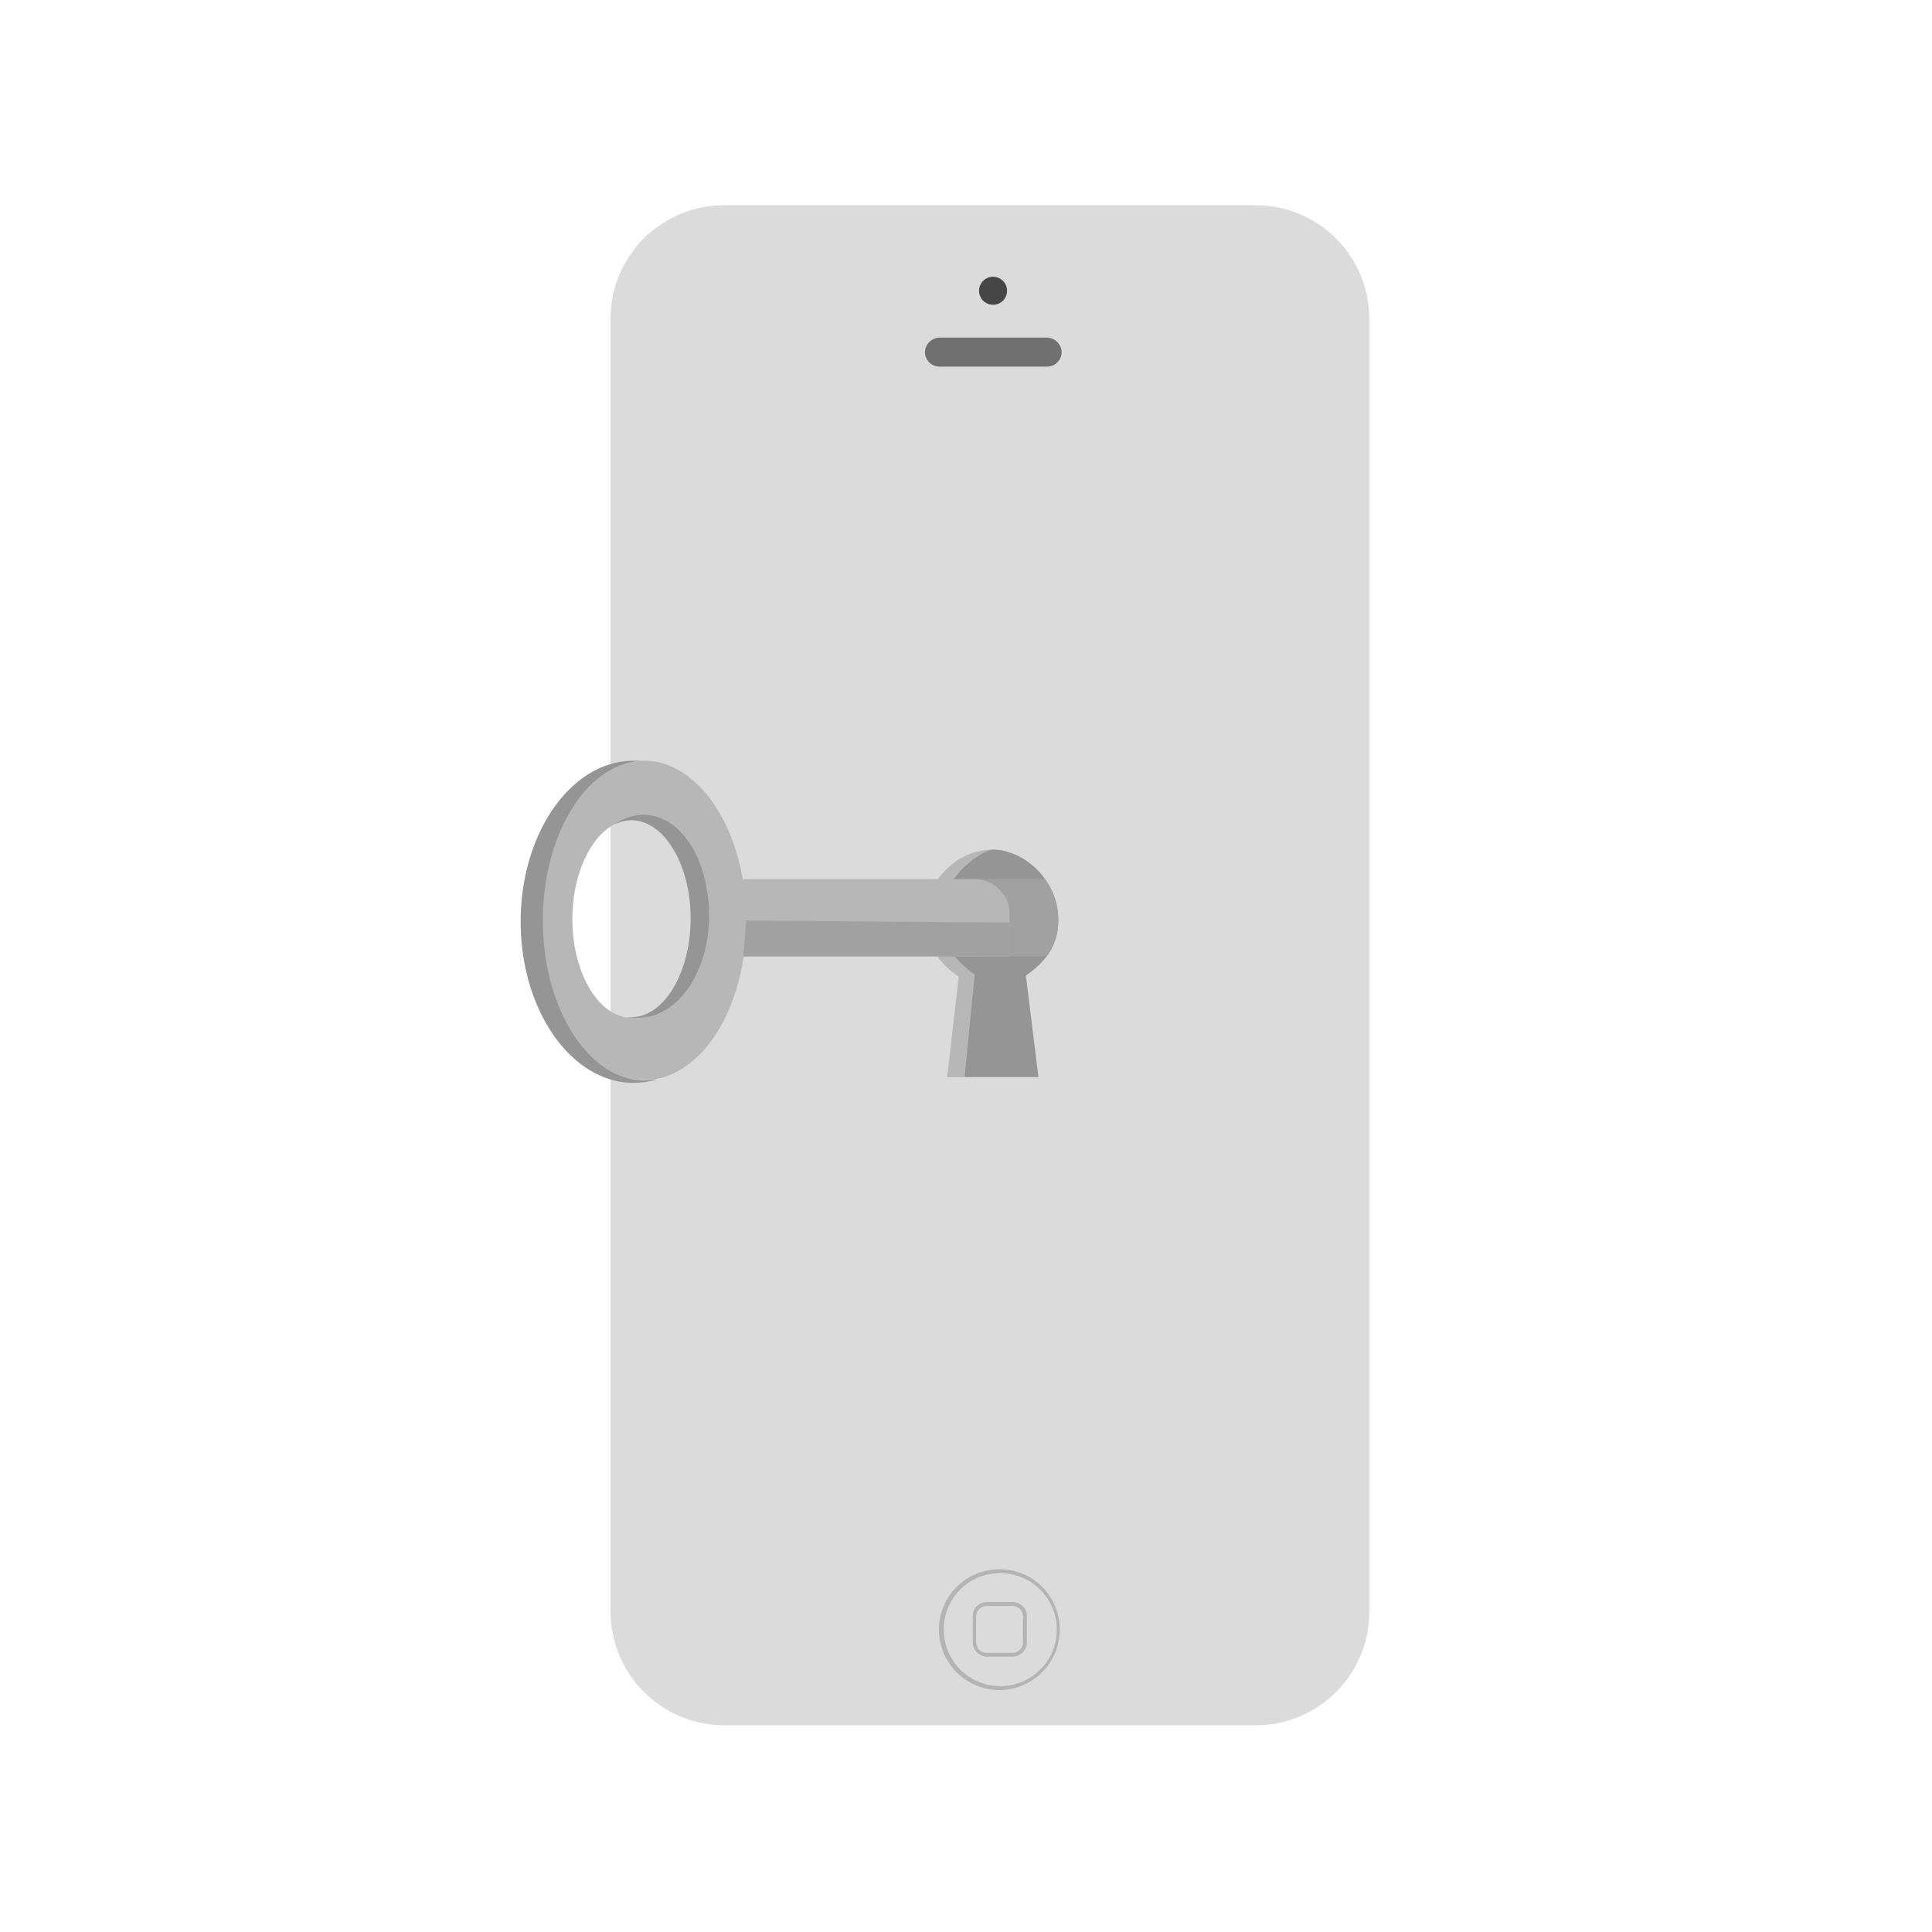 <svg xmlns="http://www.w3.org/2000/svg" id="svg40" version="1.1" viewBox="0 0 400 400"><defs id="defs4"><style id="style2">.c{fill:#b4b4b4}.f,.h{isolation:isolate}.g{fill:#b7b7b7}.h{fill:#959595}.i{fill:#a1a1a1}</style></defs><path id="path10" d="M150 42.5h110A23.5 23.5 0 0 1 283.5 66v267.7a23.5 23.5 0 0 1-23.5 23.5H150a23.6 23.6 0 0 1-23.6-23.6V66A23.5 23.5 0 0 1 150 42.5Z" style="fill:#dbdbdb"/><path id="path12" d="M207 325.7a11.7 11.7 0 1 1-11.6 11.7 11.6 11.6 0 0 1 11.6-11.7m0-.8a12.5 12.5 0 1 0 12.4 12.4 12.4 12.4 0 0 0-12.4-12.4Z" class="c"/><path id="path14" d="M209.6 332.5a2.2 2.2 0 0 1 2.2 2.2v5.3a2.2 2.2 0 0 1-2.2 2.2h-5.2a2.2 2.2 0 0 1-2.3-2.2v-5.3a2.2 2.2 0 0 1 2.3-2.2h5.2m0-.8h-5.2a2.9 2.9 0 0 0-3 3v5.3a3 3 0 0 0 3 3h5.2a3 3 0 0 0 3-3v-5.3a2.9 2.9 0 0 0-3-3Z" class="c"/><path id="path16" d="M216.8 69.9h-22.3a3.1 3.1 0 0 0-3 3 3 3 0 0 0 3 3h22.3a3 3 0 0 0 3-3 3.1 3.1 0 0 0-3-3Z" style="fill:#707070"/><path id="path18" d="M205.6 57.3a2.9 2.9 0 1 0 2.9 2.9 2.9 2.9 0 0 0-2.9-2.9Z" style="fill:#464646"/><g id="g22" class="f"><path id="path20" d="M191.6 190.5c0 5.3 3.4 9.5 6.9 11.7l-2.4 20.8h3.6l5.9-47.1c-7.6 0-14 6.5-14 14.6Z" class="g"/></g><path id="path24" d="M219.1 190.4c0-8.4-7.3-14.5-13.5-14.5-1.8 0-10.7 5.2-10.7 13.8 0 6.9 4.1 9.9 6.9 12.1l-2.1 21.2H215l-2.6-21c3.4-2.5 6.7-5.5 6.7-11.6Z" class="h"/><g id="g32" class="f"><path id="path26" d="M133.4 157.5c-11.7 0-21.1 14.8-21.1 33.1s9.4 33 21.1 33 21.1-14.8 21.1-33-9.5-33.1-21.1-33.1Zm-2.7 53.2c-6.7 0-12.2-9.2-12.2-20.4s5.5-20.5 12.2-20.5S143 179 143 190.3s-5.5 20.4-12.3 20.4Z" class="g"/><path id="path28" d="M112.4 190.6c0-18.3 9.4-33 21-33.1h-2.2c-12.9 0-23.4 14.9-23.4 33.3s10.5 33.4 23.4 33.4a20 20 0 0 0 4.9-.7l-2.6.2c-11.7-.1-21.1-14.9-21.1-33.1Z" class="h"/><path id="path30" d="M130.7 169.8c6.8 0 12.3 9.1 12.3 20.3s-5.5 20.5-12.3 20.5h-.9a9.7 9.7 0 0 0 2.4.1c8.1 0 14.6-9.4 14.6-21s-5.7-21.1-13.8-21a10.3 10.3 0 0 0-4.1 1 7 7 0 0 0-1.5.9 8.4 8.4 0 0 1 3.3-.8" class="h"/></g><path id="path34" d="M201.8 182v16h14.9a12.3 12.3 0 0 0 2.4-7.6 14.1 14.1 0 0 0-2.8-8.4Z" class="i"/><path id="path36" d="M209 198h-55.1l-.2-16h48.1a7.2 7.2 0 0 1 5.4 2.5 6.4 6.4 0 0 1 1.8 4.7Z" style="fill:#b7b7b7;isolation:isolate"/><path id="polygon38" d="M209 198h-55.1l.6-7.4 54.5.4v7z" class="i"/></svg>

